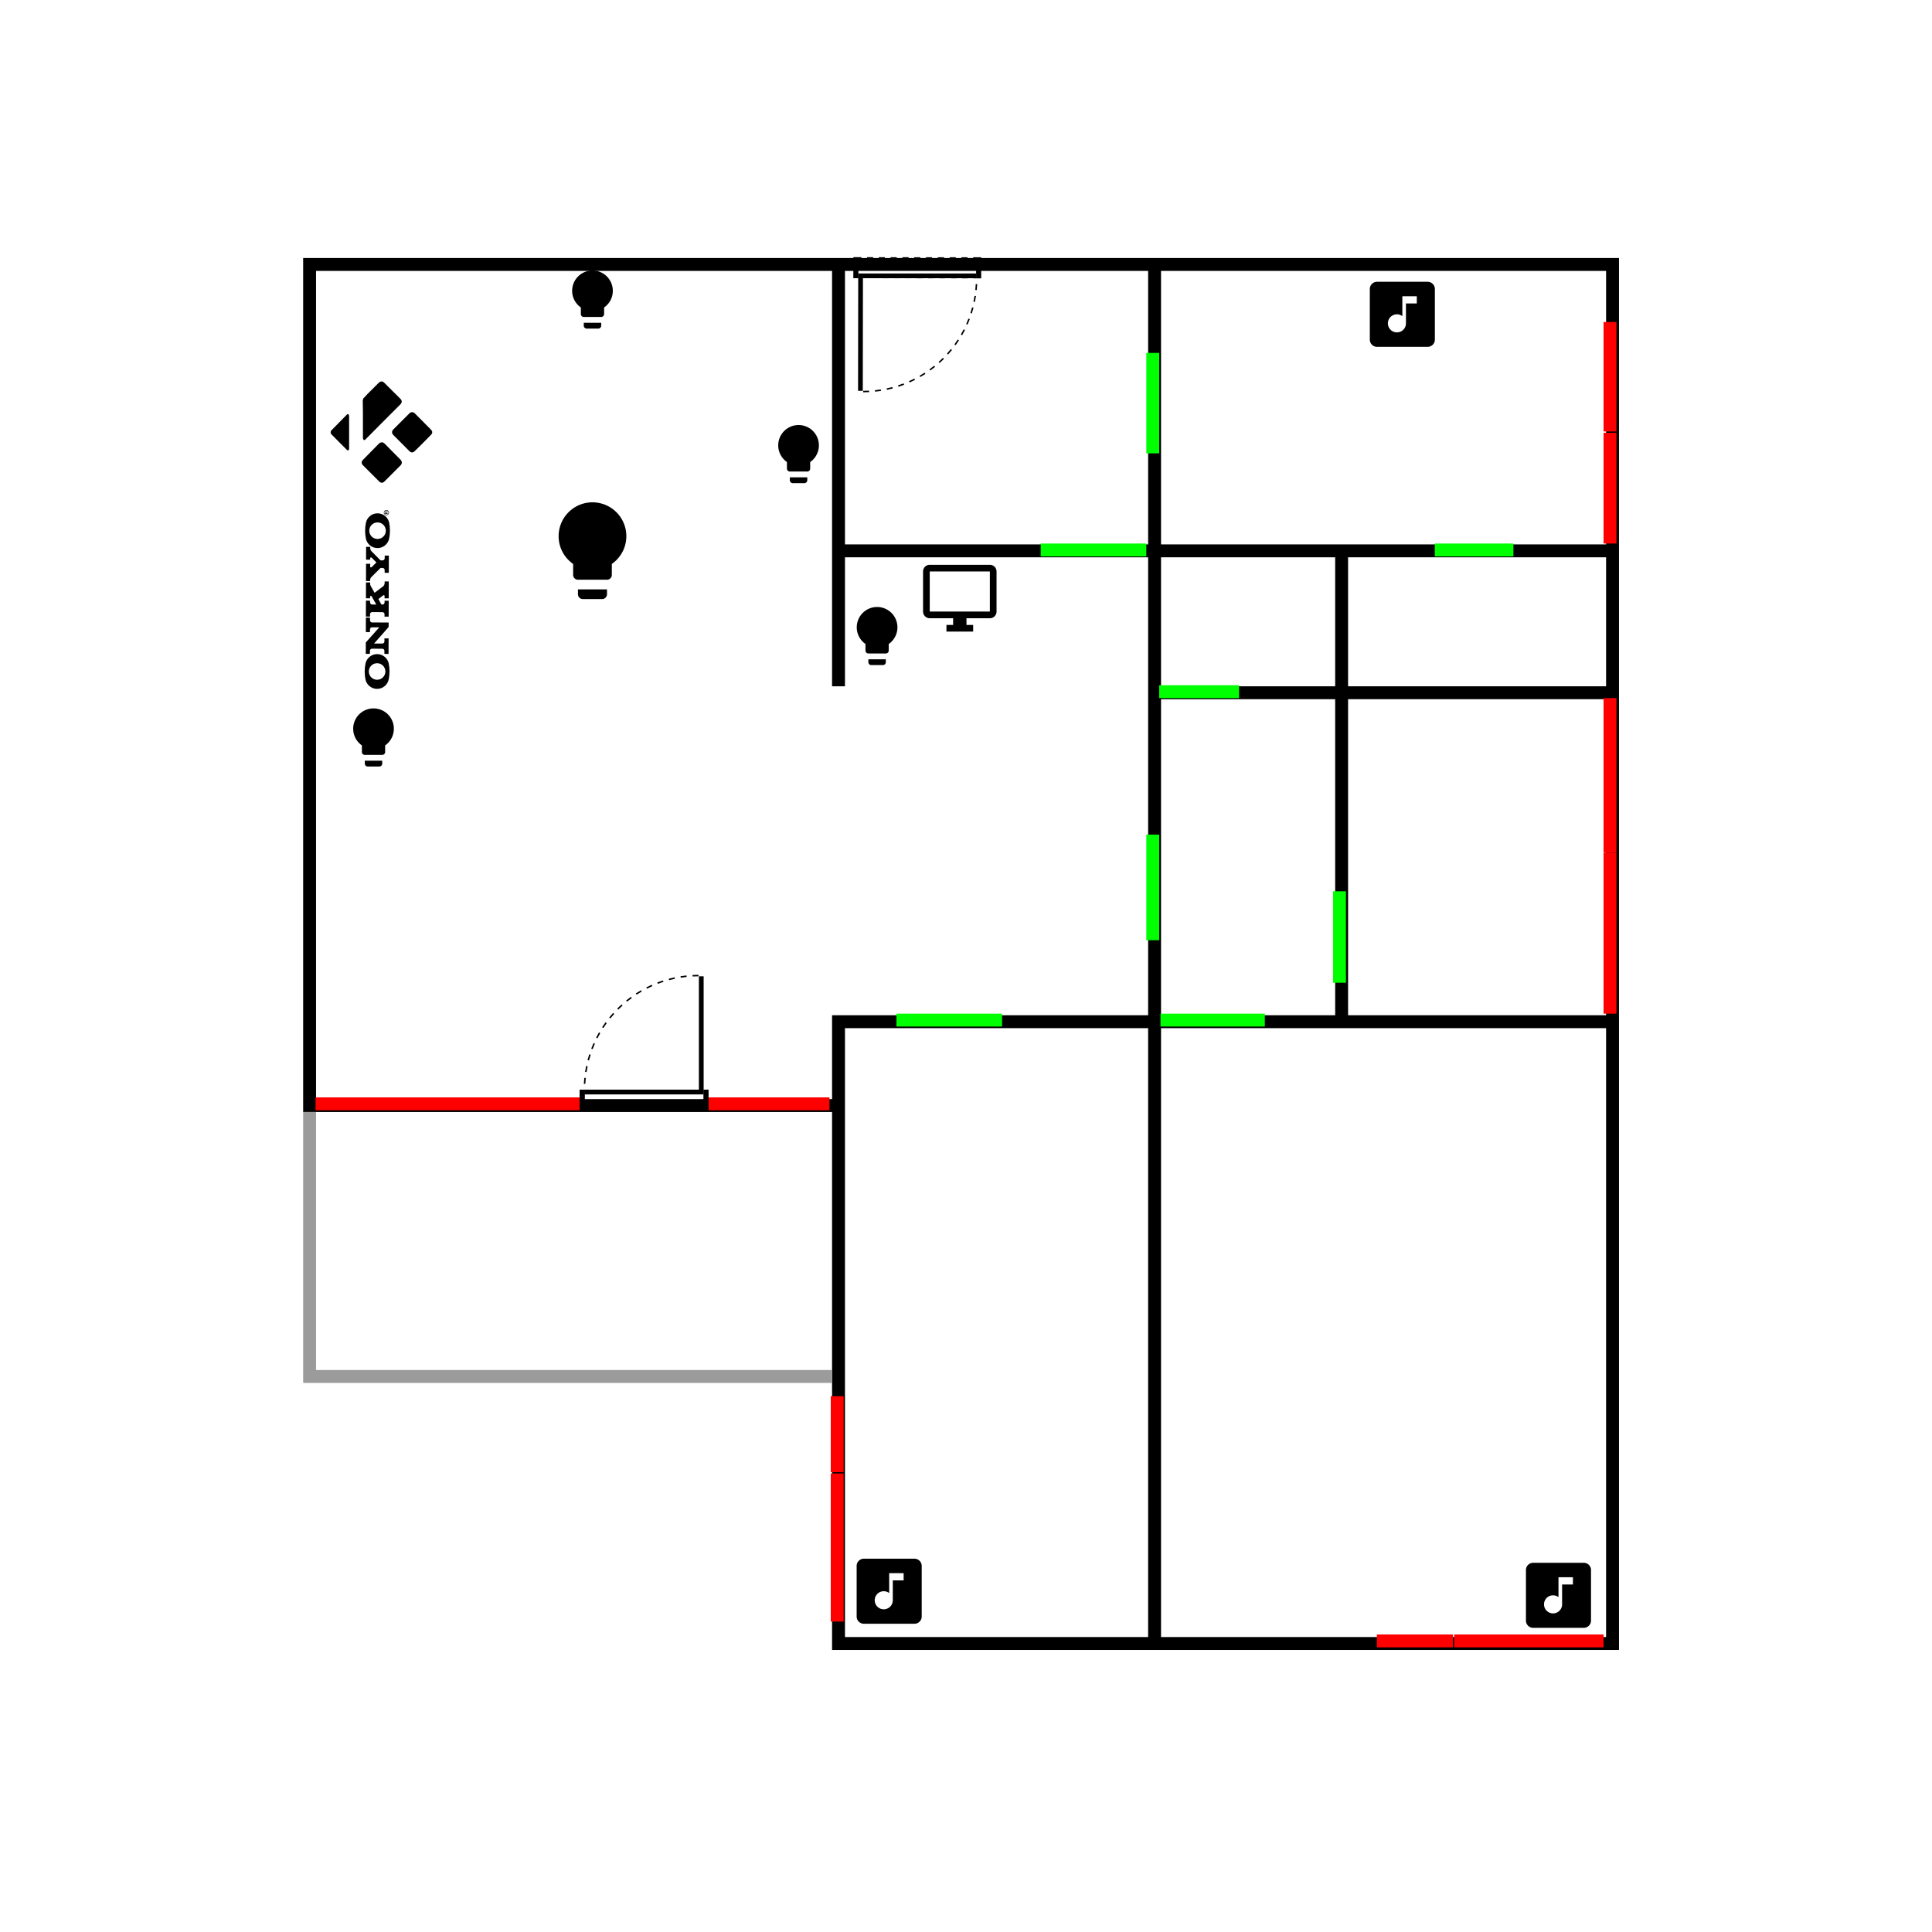 <?xml version="1.0" encoding="UTF-8" standalone="no"?>
<!-- Created with Inkscape (http://www.inkscape.org/) -->

<svg
   xmlns:osb="http://www.openswatchbook.org/uri/2009/osb"
   xmlns:dc="http://purl.org/dc/elements/1.1/"
   xmlns:cc="http://creativecommons.org/ns#"
   xmlns:rdf="http://www.w3.org/1999/02/22-rdf-syntax-ns#"
   xmlns:svg="http://www.w3.org/2000/svg"
   xmlns="http://www.w3.org/2000/svg"
   xmlns:sodipodi="http://sodipodi.sourceforge.net/DTD/sodipodi-0.dtd"
   xmlns:inkscape="http://www.inkscape.org/namespaces/inkscape"
   width="1500cm"
   height="1500cm"
   viewBox="0 0 15000 15000"
   version="1.1"
   id="svg8"
   inkscape:version="0.92.1 r15371"
   sodipodi:docname="floorplan.svg">
  <defs
     id="defs2">
    <linearGradient
       id="linearGradient4512"
       osb:paint="solid">
      <stop
         style="stop-color:#000000;stop-opacity:1;"
         offset="0"
         id="stop4510" />
    </linearGradient>
  </defs>
  <sodipodi:namedview
     id="base"
     pagecolor="#ffffff"
     bordercolor="#666666"
     borderopacity="1.0"
     inkscape:pageopacity="0.0"
     inkscape:pageshadow="2"
     inkscape:zoom="0.028284273"
     inkscape:cx="23007.932"
     inkscape:cy="37499.917"
     inkscape:document-units="mm"
     inkscape:current-layer="layer1"
     showgrid="true"
     units="cm"
     inkscape:window-width="1920"
     inkscape:window-height="1017"
     inkscape:window-x="-8"
     inkscape:window-y="-8"
     inkscape:window-maximized="1">
    <inkscape:grid
       type="xygrid"
       id="grid10"
       units="cm"
       spacingx="10"
       spacingy="10" />
  </sodipodi:namedview>
  <g
     inkscape:label="Layer 1"
     inkscape:groupmode="layer"
     id="layer1"
     transform="translate(0,14703)">
    <path
       style="opacity:1;vector-effect:none;fill:#000000;fill-opacity:1;stroke:none;stroke-width:37.795;stroke-linecap:butt;stroke-linejoin:miter;stroke-miterlimit:4;stroke-dasharray:none;stroke-dashoffset:0;stroke-opacity:1;font-variant-east_asian:normal"
       d="M 8881.889 7559.055 L 8881.889 7937.008 L 8881.891 7937.008 L 8881.891 32201.578 L 8881.891 32201.58 L 8881.891 32579.512 L 8881.891 32579.531 L 24377.953 32579.531 L 24377.953 48340.158 L 24377.953 48340.16 L 47433.07 48340.16 L 47433.07 48340.158 L 47433.072 48340.158 L 47433.072 7559.055 L 47433.068 7559.055 L 8881.889 7559.055 z M 9259.842 7937.008 L 24377.953 7937.008 L 24377.953 15949.605 L 24377.953 15949.607 L 24377.953 16327.557 L 24377.953 16327.559 L 24377.953 20107.061 L 24377.953 20107.062 L 24755.904 20107.062 L 24755.906 20107.061 L 24755.906 16327.559 L 33637.795 16327.559 L 33637.795 20107.092 L 33637.795 20485.043 L 33637.795 29744.885 L 24755.904 29744.885 L 24377.953 29744.885 L 24377.953 29744.887 L 24377.953 30122.838 L 24377.953 32201.578 L 9259.842 32201.578 L 9259.842 7937.008 z M 24755.906 7937.008 L 33637.795 7937.008 L 33637.795 15949.605 L 24755.906 15949.605 L 24755.906 7937.008 z M 34015.748 7937.008 L 47055.117 7937.008 L 47055.117 15949.605 L 39496.062 15949.605 L 39118.111 15949.605 L 34015.748 15949.605 L 34015.748 7937.008 z M 34015.748 16327.559 L 39118.109 16327.559 L 39118.109 20107.09 L 34015.748 20107.09 L 34015.748 16327.559 z M 39496.062 16327.559 L 47055.117 16327.559 L 47055.117 20107.09 L 39496.062 20107.09 L 39496.062 16327.559 z M 34015.748 20485.043 L 39118.109 20485.043 L 39118.109 29744.885 L 34015.748 29744.885 L 34015.748 20485.043 z M 39496.062 20485.043 L 47055.117 20485.043 L 47055.117 29744.885 L 39496.062 29744.885 L 39496.062 20485.043 z M 24755.904 30122.838 L 33637.795 30122.838 L 33637.795 47962.205 L 24755.904 47962.205 L 24755.904 32579.531 L 24755.906 32579.531 L 24755.906 32201.58 L 24755.904 32201.578 L 24755.904 30122.838 z M 34015.748 30122.838 L 47055.117 30122.838 L 47055.117 47962.205 L 34015.748 47962.205 L 34015.748 30122.838 z "
       transform="matrix(0.265,0,0,0.265,0,-14703)"
       id="rect3687" />
    <path
       style="opacity:1;vector-effect:none;fill:#9b9b9b;fill-opacity:1;stroke:none;stroke-width:37.795;stroke-linecap:butt;stroke-linejoin:miter;stroke-miterlimit:4;stroke-dasharray:none;stroke-dashoffset:0;stroke-opacity:1"
       d="M 8881.891 32579.529 L 8881.891 40138.584 L 8881.891 40516.537 L 8881.891 40516.539 L 24377.953 40516.539 L 24377.953 40138.584 L 9259.842 40138.584 L 9259.842 32579.529 L 8881.891 32579.529 z "
       transform="matrix(0.265,0,0,0.265,0,-14703)"
       id="rect4545" />
    <rect
       style="opacity:1;vector-effect:none;fill:#ff0000;fill-opacity:1;stroke:none;stroke-width:10;stroke-linecap:butt;stroke-linejoin:miter;stroke-miterlimit:4;stroke-dasharray:none;stroke-dashoffset:0;stroke-opacity:1;font-variant-east_asian:normal"
       id="rect4552"
       width="2050"
       height="100"
       x="2450"
       y="-6182.999"
       ry="0" />
    <rect
       style="opacity:1;vector-effect:none;fill:#ff0000;fill-opacity:1;stroke:none;stroke-width:10;stroke-linecap:butt;stroke-linejoin:miter;stroke-miterlimit:4;stroke-dasharray:none;stroke-dashoffset:0;stroke-opacity:1;font-variant-east_asian:normal"
       id="rect4554"
       width="940"
       height="100"
       x="5500"
       y="-6183"
       ry="0" />
    <rect
       style="fill:#ff0000;fill-opacity:1;stroke:none;stroke-width:10;stroke-miterlimit:4;stroke-dasharray:none;stroke-dashoffset:0;stroke-opacity:1;font-variant-east_asian:normal;opacity:1;vector-effect:none;stroke-linecap:butt;stroke-linejoin:miter"
       id="rect4563"
       width="100"
       height="1149.997"
       x="6450"
       y="-3262.999"
       ry="0" />
    <rect
       style="opacity:1;vector-effect:none;fill:#ff0000;fill-opacity:1;stroke:none;stroke-width:10;stroke-linecap:butt;stroke-linejoin:miter;stroke-miterlimit:4;stroke-dasharray:none;stroke-dashoffset:0;stroke-opacity:1;font-variant-east_asian:normal"
       id="rect4565"
       width="100"
       height="590"
       x="6450"
       y="-3862.999"
       ry="0" />
    <rect
       style="opacity:1;vector-effect:none;fill:#ff0000;fill-opacity:1;stroke:none;stroke-width:10;stroke-linecap:butt;stroke-linejoin:miter;stroke-miterlimit:4;stroke-dasharray:none;stroke-dashoffset:0;stroke-opacity:1;font-variant-east_asian:normal"
       id="rect4591"
       width="1160"
       height="100"
       x="11290"
       y="-2012.999"
       ry="0" />
    <rect
       style="opacity:1;vector-effect:none;fill:#ff0000;fill-opacity:1;stroke:none;stroke-width:10;stroke-linecap:butt;stroke-linejoin:miter;stroke-miterlimit:4;stroke-dasharray:none;stroke-dashoffset:0;stroke-opacity:1;font-variant-east_asian:normal"
       id="rect4598"
       width="590"
       height="100.001"
       x="10690"
       y="-2012.999"
       ry="0" />
    <rect
       style="opacity:1;vector-effect:none;fill:#ff0000;fill-opacity:1;stroke:none;stroke-width:10;stroke-linecap:butt;stroke-linejoin:miter;stroke-miterlimit:4;stroke-dasharray:none;stroke-dashoffset:0;stroke-opacity:1;font-variant-east_asian:normal"
       id="rect4600"
       width="100"
       height="1250"
       x="12450"
       y="-8082.999"
       ry="0" />
    <rect
       style="opacity:1;vector-effect:none;fill:#ff0000;fill-opacity:1;stroke:none;stroke-width:10;stroke-linecap:butt;stroke-linejoin:miter;stroke-miterlimit:4;stroke-dasharray:none;stroke-dashoffset:0;stroke-opacity:1;font-variant-east_asian:normal"
       id="rect4602"
       width="100"
       height="1200"
       x="12450"
       y="-9282.999"
       ry="0" />
    <rect
       style="opacity:1;vector-effect:none;fill:#ff0000;fill-opacity:1;stroke:none;stroke-width:10;stroke-linecap:butt;stroke-linejoin:miter;stroke-miterlimit:4;stroke-dasharray:none;stroke-dashoffset:0;stroke-opacity:1;font-variant-east_asian:normal"
       id="rect4604"
       width="100"
       height="860"
       x="12450"
       y="-11343"
       ry="0" />
    <rect
       style="opacity:1;vector-effect:none;fill:#ff0000;fill-opacity:1;stroke:none;stroke-width:10;stroke-linecap:butt;stroke-linejoin:miter;stroke-miterlimit:4;stroke-dasharray:none;stroke-dashoffset:0;stroke-opacity:1"
       id="rect4606"
       width="100"
       height="850"
       x="12450"
       y="-12203"
       ry="0" />
    <rect
       style="opacity:1;vector-effect:none;fill:#00ff00;fill-opacity:1;stroke:none;stroke-width:10;stroke-linecap:butt;stroke-linejoin:miter;stroke-miterlimit:4;stroke-dasharray:none;stroke-dashoffset:0;stroke-opacity:1;font-variant-east_asian:normal"
       id="rect4624"
       width="820"
       height="100"
       x="8080"
       y="-10483"
       ry="0" />
    <rect
       style="opacity:1;vector-effect:none;fill:#00ff00;fill-opacity:1;stroke:none;stroke-width:10;stroke-linecap:butt;stroke-linejoin:miter;stroke-miterlimit:4;stroke-dasharray:none;stroke-dashoffset:0;stroke-opacity:1;font-variant-east_asian:normal"
       id="rect4640"
       width="100"
       height="780"
       x="8900"
       y="-11963"
       ry="0" />
    <rect
       style="opacity:1;vector-effect:none;fill:#00ff00;fill-opacity:1;stroke:none;stroke-width:10;stroke-linecap:butt;stroke-linejoin:miter;stroke-miterlimit:4;stroke-dasharray:none;stroke-dashoffset:0;stroke-opacity:1"
       id="rect4642"
       width="610"
       height="100"
       x="11140"
       y="-10483"
       ry="0" />
    <rect
       style="opacity:1;vector-effect:none;fill:#00ff00;fill-opacity:1;stroke:none;stroke-width:10;stroke-linecap:butt;stroke-linejoin:miter;stroke-miterlimit:4;stroke-dasharray:none;stroke-dashoffset:0;stroke-opacity:1;font-variant-east_asian:normal"
       id="rect4644"
       width="810"
       height="100"
       x="9010"
       y="-6832.999" />
    <rect
       style="opacity:1;vector-effect:none;fill:#00ff00;fill-opacity:1;stroke:none;stroke-width:10;stroke-linecap:butt;stroke-linejoin:miter;stroke-miterlimit:4;stroke-dasharray:none;stroke-dashoffset:0;stroke-opacity:1"
       id="rect4646"
       width="100"
       height="710"
       x="10350"
       y="-7782.999"
       ry="0" />
    <rect
       style="opacity:1;vector-effect:none;fill:#00ff00;fill-opacity:1;stroke:none;stroke-width:10;stroke-linecap:butt;stroke-linejoin:miter;stroke-miterlimit:4;stroke-dasharray:none;stroke-dashoffset:0;stroke-opacity:1;font-variant-east_asian:normal"
       id="rect4650"
       width="820"
       height="100"
       x="6960"
       y="-6832.999" />
    <rect
       style="opacity:1;vector-effect:none;fill:#00ff00;fill-opacity:1;stroke:none;stroke-width:10;stroke-linecap:butt;stroke-linejoin:miter;stroke-miterlimit:4;stroke-dasharray:none;stroke-dashoffset:0;stroke-opacity:1;font-variant-east_asian:normal"
       id="rect4655"
       width="100"
       height="820"
       x="8900"
       y="-8222.999" />
    <rect
       style="opacity:1;vector-effect:none;fill:#00ff00;fill-opacity:1;stroke:none;stroke-width:10;stroke-linecap:butt;stroke-linejoin:miter;stroke-miterlimit:4;stroke-dasharray:none;stroke-dashoffset:0;stroke-opacity:1;font-variant-east_asian:normal"
       id="rect4657"
       width="620.001"
       height="100"
       x="8999.999"
       y="-9383" />
    <path
       id="media_player.kodi_on_firetv"
       d="m 2961.874,-11741.086 c -7.584,0 -15.412,4.063 -22.21,10.835 -30.458,30.336 -60.565,60.537 -90.657,90.602 -7.855,8.126 -10.022,12.189 -17.917,19.367 -10.428,8.126 -15.06,18.96 -14.694,32.232 1.354,46.182 1.354,91.686 1.354,138.003 0,47.671 0,96.29 0,144.368 0,4.063 0,6.772 1.355,9.48 2.844,10.835 10.022,13.679 17.917,5.417 42.999,-43.066 81.339,-82.07 124.338,-125.407 48.727,-48.755 97.821,-97.51 146.549,-146.671 14.694,-14.22 14.694,-30.336 0,-44.692 -41.211,-41.306 -83.127,-81.664 -123.973,-123.241 -7.178,-6.771 -13.976,-10.834 -21.506,-10.834 M 3200,-11503 c -7.584,0 -14.694,2.709 -21.506,9.48 -41.198,41.578 -82.761,82.341 -124.338,124.325 -13.963,13.949 -13.963,29.388 0,43.744 41.211,41.17 82.057,82.747 123.268,123.918 14.329,14.762 29.388,14.762 43.717,0 39.776,-39.004 80.621,-79.497 119.679,-119.72 6.094,-6.772 12.189,-12.189 14.694,-20.044 v -10.834 c -2.573,-8.126 -8.532,-13.543 -14.694,-20.45 -40.128,-40.087 -79.551,-80.58 -119.679,-120.668 -6.771,-6.771 -13.976,-9.48 -21.141,-9.48 m -497.352,15.303 c -4.605,-1.354 -7.178,1.355 -10.022,4.063 -41.211,41.848 -77.398,79.227 -118.609,120.803 -9.345,9.481 -9.345,23.159 0,32.504 22.224,22.617 44.8,44.827 67.011,67.444 19.353,19.367 33.681,33.993 53.752,53.766 5.688,5.417 10.699,4.063 13.611,-2.709 2.167,-4.063 2.167,-8.126 2.167,-12.189 0,-42.254 0,-75.299 0,-117.553 0,-42.66 0,-85.185 0,-127.575 0,-2.708 0,-6.771 -1.355,-9.479 -1.354,-4.063 -2.438,-8.127 -6.771,-10.835 m 261.935,220.751 c -7.178,0 -15.412,2.708 -22.224,9.479 -41.198,41.577 -82.057,83.967 -123.254,125.409 -14.342,14.355 -14.342,29.388 0,43.744 39.776,40.222 79.903,79.632 120.031,119.719 5.688,6.772 11.782,12.189 20.071,14.627 h 10.022 c 7.855,-1.354 14.328,-6.772 20.057,-13.543 40.141,-40.494 80.635,-80.716 121.115,-121.21 13.976,-14.355 12.189,-30.472 -1.354,-44.692 -41.563,-41.577 -82.057,-82.883 -123.268,-124.46 -6.772,-6.771 -13.977,-9.48 -21.493,-9.48 z"
       inkscape:connector-curvature="0"
       style="stroke-width:35.832"
       inkscape:label="media_player.kodi_on_firetv" />
    <path
       id="switch.janis_pc_wol"
       d="m 7685.221,-9954.947 h -466.743 v -311.195 h 466.743 m 0,-51.85 h -466.743 c -28.816,0 -51.849,23.131 -51.849,51.85 v 311.195 a 51.866,51.866 0 0 0 51.849,51.947 h 181.522 v 51.849 h -51.849 v 51.849 h 207.398 v -51.849 h -51.849 v -51.849 h 181.522 a 51.866,51.866 0 0 0 51.947,-51.947 v -311.195 c 0,-28.719 -23.425,-51.85 -51.947,-51.85 z"
       inkscape:connector-curvature="0"
       style="stroke-width:25.933"
       inkscape:label="switch.janis_pc_wol" />
    <g
       id="sensor.balcony_door_open"
       transform="matrix(11.726,0,0,11.726,4415.451,-7193.135)"
       inkscape:label="sensor.balcony_door_open">
      <rect
         id="rect4530"
         height="13.968"
         width="3.15"
         y="81.029"
         x="7.508" />
      <rect
         id="rect4532"
         height="13.968"
         width="3.15"
         y="81.029"
         x="89.342" />
      <rect
         id="rect4534"
         height="75.048"
         width="3.15"
         y="5.979"
         x="86.191" />
      <rect
         id="rect4536"
         height="0.99"
         width="1.979"
         y="81.028"
         x="84.212" />
      <rect
         id="rect4538"
         height="0.99"
         width="3.767"
         y="81.03"
         x="23.938" />
      <rect
         id="rect4540"
         height="0.99"
         width="3.767"
         y="81.03"
         x="16.405" />
      <rect
         id="rect4542"
         height="0.99"
         width="3.767"
         y="81.029"
         x="61.609" />
      <rect
         id="rect4544"
         height="0.99"
         width="3.767"
         y="81.029"
         x="54.075" />
      <rect
         id="rect4546"
         height="0.99"
         width="3.767"
         y="81.029"
         x="46.541" />
      <rect
         id="rect4548"
         height="0.99"
         width="3.767"
         y="81.029"
         x="39.007" />
      <rect
         id="rect4550"
         height="0.99"
         width="3.768"
         y="81.029"
         x="31.473" />
      <rect
         id="rect4552-4"
         height="0.99"
         width="3.768"
         y="81.028"
         x="76.676" />
      <rect
         id="rect4554-7"
         height="0.99"
         width="3.768"
         y="81.028"
         x="69.143" />
      <rect
         id="rect4556"
         height="0.99"
         width="1.98"
         y="81.03"
         x="10.658" />
      <rect
         id="rect4558"
         height="0.991"
         width="1.98"
         y="94.008"
         x="87.361" />
      <rect
         id="rect4560"
         height="0.99"
         width="3.934"
         y="94.01"
         x="24.437" />
      <rect
         id="rect4562"
         height="0.99"
         width="3.933"
         y="94.01"
         x="16.571" />
      <rect
         id="rect4564"
         height="0.991"
         width="3.933"
         y="94.008"
         x="63.765" />
      <rect
         id="rect4566"
         height="0.991"
         width="3.933"
         y="94.009"
         x="55.899" />
      <rect
         id="rect4568"
         height="0.991"
         width="3.934"
         y="94.009"
         x="48.033" />
      <rect
         id="rect4570"
         height="0.991"
         width="3.933"
         y="94.009"
         x="40.168" />
      <rect
         id="rect4572"
         height="0.991"
         width="3.933"
         y="94.009"
         x="32.303" />
      <rect
         id="rect4574"
         height="0.991"
         width="3.933"
         y="94.008"
         x="79.496" />
      <rect
         id="rect4576"
         height="0.991"
         width="3.933"
         y="94.008"
         x="71.631" />
      <rect
         id="rect4578"
         height="0.99"
         width="1.98"
         y="94.01"
         x="10.658" />
      <path
         id="path4580"
         d="m 11.006,77.223 -0.989,-0.051 c 0.067,-1.323 0.168,-2.661 0.302,-3.972 l 0.985,0.1 c -0.132,1.296 -0.232,2.614 -0.298,3.923 z"
         inkscape:connector-curvature="0" />
      <path
         id="path4582"
         d="m 11.807,69.401 -0.979,-0.153 c 0.204,-1.309 0.444,-2.627 0.716,-3.919 l 0.969,0.203 c -0.268,1.276 -0.506,2.576 -0.706,3.869 z"
         inkscape:connector-curvature="0" />
      <path
         id="path4584"
         d="M 13.422,61.706 12.465,61.45 c 0.341,-1.279 0.719,-2.565 1.125,-3.82 l 0.942,0.303 c -0.401,1.239 -0.774,2.508 -1.11,3.773 z"
         inkscape:connector-curvature="0" />
      <path
         id="path4586"
         d="m 15.84,54.225 -0.924,-0.354 c 0.468,-1.227 0.979,-2.463 1.518,-3.676 l 0.905,0.401 c -0.532,1.199 -1.036,2.419 -1.499,3.629 z"
         inkscape:connector-curvature="0" />
      <path
         id="path4588"
         d="m 19.025,47.051 -0.883,-0.449 c 0.6,-1.177 1.238,-2.354 1.897,-3.499 l 0.858,0.495 c -0.65,1.13 -1.281,2.292 -1.872,3.453 z"
         inkscape:connector-curvature="0" />
      <path
         id="path4590"
         d="m 22.949,40.248 -0.831,-0.539 c 0.72,-1.109 1.478,-2.213 2.253,-3.283 l 0.802,0.581 c -0.766,1.056 -1.514,2.146 -2.224,3.241 z"
         inkscape:connector-curvature="0" />
      <path
         id="path4592"
         d="m 27.564,33.888 -0.77,-0.623 c 0.83,-1.027 1.7,-2.047 2.584,-3.032 l 0.737,0.662 c -0.873,0.972 -1.731,1.979 -2.551,2.993 z"
         inkscape:connector-curvature="0" />
      <path
         id="path4594"
         d="m 32.82,28.038 -0.701,-0.699 c 0.935,-0.938 1.907,-1.863 2.886,-2.748 l 0.663,0.735 c -0.966,0.873 -1.924,1.786 -2.848,2.712 z"
         inkscape:connector-curvature="0" />
      <path
         id="path4596"
         d="m 38.657,22.766 -0.625,-0.769 c 1.027,-0.834 2.09,-1.652 3.158,-2.432 l 0.584,0.799 c -1.055,0.77 -2.104,1.578 -3.117,2.402 z"
         inkscape:connector-curvature="0" />
      <path
         id="path4598"
         d="m 45.013,18.128 -0.541,-0.83 c 1.11,-0.724 2.253,-1.427 3.397,-2.091 l 0.498,0.857 c -1.13,0.655 -2.257,1.35 -3.354,2.064 z"
         inkscape:connector-curvature="0" />
      <path
         id="path4600"
         d="m 51.824,14.18 -0.45,-0.882 c 1.182,-0.605 2.394,-1.184 3.601,-1.723 l 0.403,0.904 c -1.191,0.532 -2.386,1.104 -3.554,1.701 z"
         inkscape:connector-curvature="0" />
      <path
         id="path4602"
         d="m 59.017,10.967 -0.356,-0.924 c 1.245,-0.478 2.513,-0.927 3.767,-1.334 l 0.305,0.941 c -1.239,0.403 -2.489,0.846 -3.716,1.317 z"
         inkscape:connector-curvature="0" />
      <path
         id="path4604"
         d="M 66.502,8.534 66.247,7.577 C 67.52,7.235 68.823,6.923 70.123,6.648 l 0.204,0.969 c -1.28,0.272 -2.568,0.58 -3.825,0.917 z"
         inkscape:connector-curvature="0" />
      <path
         id="path4606"
         d="M 74.193,6.905 74.042,5.927 c 1.307,-0.206 2.636,-0.379 3.951,-0.515 l 0.102,0.984 c -1.298,0.135 -2.61,0.306 -3.902,0.509 z"
         inkscape:connector-curvature="0" />
      <path
         id="path4608"
         d="M 82.016,6.091 81.966,5.102 C 83.287,5.034 84.627,5 85.947,5 v 0.99 c -1.302,0 -2.625,0.034 -3.931,0.101 z"
         inkscape:connector-curvature="0" />
    </g>
    <g
       id="sensor.balcony_door_closed"
       transform="matrix(11.767,0,0,11.767,4411.654,-7196.462)"
       inkscape:label="sensor.balcony_door_closed">
      <rect
         id="rect2"
         height="13.968"
         width="3.15"
         y="81.029"
         x="7.508" />
      <rect
         id="rect4"
         height="13.968"
         width="3.15"
         y="81.029"
         x="89.342" />
      <rect
         id="rect6"
         height="3.15"
         width="78.684"
         y="81.029"
         x="10.658" />
      <rect
         id="rect30"
         height="0.991"
         width="1.98"
         y="94.008"
         x="87.361" />
      <rect
         id="rect32"
         height="0.99"
         width="3.934"
         y="94.01"
         x="24.437" />
      <rect
         id="rect34"
         height="0.99"
         width="3.933"
         y="94.01"
         x="16.571" />
      <rect
         id="rect36"
         height="0.991"
         width="3.933"
         y="94.008"
         x="63.765" />
      <rect
         id="rect38"
         height="0.991"
         width="3.933"
         y="94.009"
         x="55.899" />
      <rect
         id="rect40"
         height="0.991"
         width="3.934"
         y="94.009"
         x="48.033" />
      <rect
         id="rect42"
         height="0.991"
         width="3.933"
         y="94.009"
         x="40.168" />
      <rect
         id="rect44"
         height="0.991"
         width="3.933"
         y="94.009"
         x="32.303" />
      <rect
         id="rect46"
         height="0.991"
         width="3.933"
         y="94.008"
         x="79.496" />
      <rect
         id="rect48"
         height="0.991"
         width="3.933"
         y="94.008"
         x="71.631" />
      <rect
         id="rect50"
         height="0.99"
         width="1.98"
         y="94.01"
         x="10.658" />
    </g>
    <g
       id="sensor.entrance_door_closed"
       transform="matrix(-11.648,2.1125664e-5,-2.1125664e-5,-11.648,7704.142,-11599.202)"
       inkscape:label="sensor.entrance_door_closed">
      <rect
         id="rect2-4"
         height="13.968"
         width="3.15"
         y="81.029"
         x="7.508" />
      <rect
         id="rect4-6"
         height="13.968"
         width="3.15"
         y="81.029"
         x="89.342" />
      <rect
         id="rect6-3"
         height="3.15"
         width="78.684"
         y="81.029"
         x="10.658" />
      <rect
         id="rect30-7"
         height="0.991"
         width="1.98"
         y="94.008"
         x="87.361" />
      <rect
         id="rect32-1"
         height="0.99"
         width="3.934"
         y="94.01"
         x="24.437" />
      <rect
         id="rect34-3"
         height="0.99"
         width="3.933"
         y="94.01"
         x="16.571" />
      <rect
         id="rect36-2"
         height="0.991"
         width="3.933"
         y="94.008"
         x="63.765" />
      <rect
         id="rect38-4"
         height="0.991"
         width="3.933"
         y="94.009"
         x="55.899" />
      <rect
         id="rect40-5"
         height="0.991"
         width="3.934"
         y="94.009"
         x="48.033" />
      <rect
         id="rect42-8"
         height="0.991"
         width="3.933"
         y="94.009"
         x="40.168" />
      <rect
         id="rect44-2"
         height="0.991"
         width="3.933"
         y="94.009"
         x="32.303" />
      <rect
         id="rect46-0"
         height="0.991"
         width="3.933"
         y="94.008"
         x="79.496" />
      <rect
         id="rect48-2"
         height="0.991"
         width="3.933"
         y="94.008"
         x="71.631" />
      <rect
         id="rect50-2"
         height="0.99"
         width="1.98"
         y="94.01"
         x="10.658" />
    </g>
    <g
       id="sensor.entrance_door_open"
       transform="matrix(-11.649,-0.016,0.016,-11.649,7702.648,-11597.672)"
       inkscape:label="sensor.entrance_door_open">
      <rect
         id="rect4728"
         height="13.968"
         width="3.15"
         y="81.029"
         x="7.508" />
      <rect
         id="rect4730"
         height="13.968"
         width="3.15"
         y="81.029"
         x="89.342" />
      <rect
         id="rect4732"
         height="75.048"
         width="3.15"
         y="5.979"
         x="86.191" />
      <rect
         id="rect4734"
         height="0.99"
         width="1.979"
         y="81.028"
         x="84.212" />
      <rect
         id="rect4736"
         height="0.99"
         width="3.767"
         y="81.03"
         x="23.938" />
      <rect
         id="rect4738"
         height="0.99"
         width="3.767"
         y="81.03"
         x="16.405" />
      <rect
         id="rect4740"
         height="0.99"
         width="3.767"
         y="81.029"
         x="61.609" />
      <rect
         id="rect4742"
         height="0.99"
         width="3.767"
         y="81.029"
         x="54.075" />
      <rect
         id="rect4744"
         height="0.99"
         width="3.767"
         y="81.029"
         x="46.541" />
      <rect
         id="rect4746"
         height="0.99"
         width="3.767"
         y="81.029"
         x="39.007" />
      <rect
         id="rect4748"
         height="0.99"
         width="3.768"
         y="81.029"
         x="31.473" />
      <rect
         id="rect4750"
         height="0.99"
         width="3.768"
         y="81.028"
         x="76.676" />
      <rect
         id="rect4752"
         height="0.99"
         width="3.768"
         y="81.028"
         x="69.143" />
      <rect
         id="rect4754"
         height="0.99"
         width="1.98"
         y="81.03"
         x="10.658" />
      <rect
         id="rect4756"
         height="0.991"
         width="1.98"
         y="94.008"
         x="87.361" />
      <rect
         id="rect4758"
         height="0.99"
         width="3.934"
         y="94.01"
         x="24.437" />
      <rect
         id="rect4760"
         height="0.99"
         width="3.933"
         y="94.01"
         x="16.571" />
      <rect
         id="rect4762"
         height="0.991"
         width="3.933"
         y="94.008"
         x="63.765" />
      <rect
         id="rect4764"
         height="0.991"
         width="3.933"
         y="94.009"
         x="55.899" />
      <rect
         id="rect4766"
         height="0.991"
         width="3.934"
         y="94.009"
         x="48.033" />
      <rect
         id="rect4768"
         height="0.991"
         width="3.933"
         y="94.009"
         x="40.168" />
      <rect
         id="rect4770"
         height="0.991"
         width="3.933"
         y="94.009"
         x="32.303" />
      <rect
         id="rect4772"
         height="0.991"
         width="3.933"
         y="94.008"
         x="79.496" />
      <rect
         id="rect4774"
         height="0.991"
         width="3.933"
         y="94.008"
         x="71.631" />
      <rect
         id="rect4776"
         height="0.99"
         width="1.98"
         y="94.01"
         x="10.658" />
      <path
         id="path4778"
         d="m 11.006,77.223 -0.989,-0.051 c 0.067,-1.323 0.168,-2.661 0.302,-3.972 l 0.985,0.1 c -0.132,1.296 -0.232,2.614 -0.298,3.923 z"
         inkscape:connector-curvature="0" />
      <path
         id="path4780"
         d="m 11.807,69.401 -0.979,-0.153 c 0.204,-1.309 0.444,-2.627 0.716,-3.919 l 0.969,0.203 c -0.268,1.276 -0.506,2.576 -0.706,3.869 z"
         inkscape:connector-curvature="0" />
      <path
         id="path4782"
         d="M 13.422,61.706 12.465,61.45 c 0.341,-1.279 0.719,-2.565 1.125,-3.82 l 0.942,0.303 c -0.401,1.239 -0.774,2.508 -1.11,3.773 z"
         inkscape:connector-curvature="0" />
      <path
         id="path4784"
         d="m 15.84,54.225 -0.924,-0.354 c 0.468,-1.227 0.979,-2.463 1.518,-3.676 l 0.905,0.401 c -0.532,1.199 -1.036,2.419 -1.499,3.629 z"
         inkscape:connector-curvature="0" />
      <path
         id="path4786"
         d="m 19.025,47.051 -0.883,-0.449 c 0.6,-1.177 1.238,-2.354 1.897,-3.499 l 0.858,0.495 c -0.65,1.13 -1.281,2.292 -1.872,3.453 z"
         inkscape:connector-curvature="0" />
      <path
         id="path4788"
         d="m 22.949,40.248 -0.831,-0.539 c 0.72,-1.109 1.478,-2.213 2.253,-3.283 l 0.802,0.581 c -0.766,1.056 -1.514,2.146 -2.224,3.241 z"
         inkscape:connector-curvature="0" />
      <path
         id="path4790"
         d="m 27.564,33.888 -0.77,-0.623 c 0.83,-1.027 1.7,-2.047 2.584,-3.032 l 0.737,0.662 c -0.873,0.972 -1.731,1.979 -2.551,2.993 z"
         inkscape:connector-curvature="0" />
      <path
         id="path4792"
         d="m 32.82,28.038 -0.701,-0.699 c 0.935,-0.938 1.907,-1.863 2.886,-2.748 l 0.663,0.735 c -0.966,0.873 -1.924,1.786 -2.848,2.712 z"
         inkscape:connector-curvature="0" />
      <path
         id="path4794"
         d="m 38.657,22.766 -0.625,-0.769 c 1.027,-0.834 2.09,-1.652 3.158,-2.432 l 0.584,0.799 c -1.055,0.77 -2.104,1.578 -3.117,2.402 z"
         inkscape:connector-curvature="0" />
      <path
         id="path4796"
         d="m 45.013,18.128 -0.541,-0.83 c 1.11,-0.724 2.253,-1.427 3.397,-2.091 l 0.498,0.857 c -1.13,0.655 -2.257,1.35 -3.354,2.064 z"
         inkscape:connector-curvature="0" />
      <path
         id="path4798"
         d="m 51.824,14.18 -0.45,-0.882 c 1.182,-0.605 2.394,-1.184 3.601,-1.723 l 0.403,0.904 c -1.191,0.532 -2.386,1.104 -3.554,1.701 z"
         inkscape:connector-curvature="0" />
      <path
         id="path4800"
         d="m 59.017,10.967 -0.356,-0.924 c 1.245,-0.478 2.513,-0.927 3.767,-1.334 l 0.305,0.941 c -1.239,0.403 -2.489,0.846 -3.716,1.317 z"
         inkscape:connector-curvature="0" />
      <path
         id="path4802"
         d="M 66.502,8.534 66.247,7.577 C 67.52,7.235 68.823,6.923 70.123,6.648 l 0.204,0.969 c -1.28,0.272 -2.568,0.58 -3.825,0.917 z"
         inkscape:connector-curvature="0" />
      <path
         id="path4804"
         d="M 74.193,6.905 74.042,5.927 c 1.307,-0.206 2.636,-0.379 3.951,-0.515 l 0.102,0.984 c -1.298,0.135 -2.61,0.306 -3.902,0.509 z"
         inkscape:connector-curvature="0" />
      <path
         id="path4806"
         d="M 82.016,6.091 81.966,5.102 C 83.287,5.034 84.627,5 85.947,5 v 0.99 c -1.302,0 -2.625,0.034 -3.931,0.101 z"
         inkscape:connector-curvature="0" />
    </g>
    <path
       id="media_player.guest_room"
       d="m 7015.815,-2432.984 h -84.174 v 154.307 a 70.15,70.15 0 0 1 -70.154,70.207 70.15,70.15 0 0 1 -70.143,-70.207 70.15,70.15 0 0 1 70.143,-70.101 c 15.993,0 30.31,5.303 42.092,13.999 v -154.307 h 112.236 m 84.185,-112.204 h -392.841 a 56.12,56.12 0 0 0 -56.123,56.102 v 392.82 a 56.12,56.12 0 0 0 56.123,56.102 h 392.841 a 56.12,56.12 0 0 0 56.113,-56.102 v -392.82 a 56.12,56.12 0 0 0 -56.113,-56.102 z"
       inkscape:connector-curvature="0"
       style="stroke-width:28.06"
       inkscape:label="media_player.guest_room" />
    <path
       id="media_player.bedroom"
       d="m 12212.236,-2401.205 h -84.174 v 154.307 a 70.15,70.15 0 0 1 -70.154,70.207 70.15,70.15 0 0 1 -70.144,-70.207 70.15,70.15 0 0 1 70.144,-70.101 c 15.992,0 30.309,5.303 42.092,13.999 v -154.307 h 112.236 m 84.184,-112.204 h -392.841 a 56.12,56.12 0 0 0 -56.123,56.102 v 392.82 a 56.12,56.12 0 0 0 56.123,56.102 h 392.841 a 56.12,56.12 0 0 0 56.113,-56.102 v -392.82 a 56.12,56.12 0 0 0 -56.113,-56.102 z"
       inkscape:connector-curvature="0"
       style="stroke-width:28.06"
       inkscape:label="media_player.bedroom" />
    <path
       id="media_player.kitchen"
       d="m 11000,-12346.898 h -84.174 v 154.307 a 70.15,70.15 0 0 1 -70.154,70.207 70.15,70.15 0 0 1 -70.144,-70.207 70.15,70.15 0 0 1 70.144,-70.101 c 15.992,0 30.309,5.303 42.092,13.999 V -12403 H 11000 m 84.184,-112.204 h -392.841 a 56.12,56.12 0 0 0 -56.123,56.102 v 392.82 a 56.12,56.12 0 0 0 56.123,56.102 h 392.841 a 56.12,56.12 0 0 0 56.113,-56.102 v -392.82 a 56.12,56.12 0 0 0 -56.113,-56.102 z"
       inkscape:connector-curvature="0"
       style="stroke-width:28.06"
       inkscape:label="media_player.kitchen" />
    <g
       id="media_player.txnr414"
       transform="matrix(0.027,-8.72,8.72,0.027,2830.934,-9354.959)"
       inkscape:label="media_player.txnr414">
      <path
         style="fill:#000000;fill-opacity:1;fill-rule:nonzero;stroke:none"
         id="path2645"
         d="M 31.145,0.922 H 41.281 L 54.805,12.906 v -6.452 c 0,-1.019 -0.825,-1.845 -1.844,-1.845 H 50.502 V 0.922 H 63.404 V 4.609 H 60.95 c -1.019,0 -1.844,0.826 -1.844,1.845 v 14.748 H 55.11 L 40.364,8.297 v 7.366 c 0,1.019 0.825,1.836 1.844,1.836 h 2.764 v 3.701 H 31.145 v -3.685 h 2.761 c 1.019,0 1.844,-0.828 1.844,-1.844 l 0.003,-9.219 c 0,-1.019 -0.824,-1.845 -1.841,-1.845 H 31.145 V 0.922"
         inkscape:connector-curvature="0" />
      <path
         style="fill:#000000;fill-opacity:1;fill-rule:nonzero;stroke:none"
         id="path2647"
         d="m 75.082,10.141 v -3.688 c 0,-1.019 0.826,-1.845 1.844,-1.845 h 1.597 V 0.922 h -14.195 V 4.609 H 66.48 c 1.018,0 1.843,0.826 1.843,1.845 v 9.219 c 0,1.016 -0.825,1.844 -1.843,1.844 h -2.151 v 3.685 h 14.195 v -3.685 h -1.597 c -1.018,0 -1.844,-0.828 -1.844,-1.844 V 14.749 L 80,11.985 l 3.315,4.343 c 0.095,0.125 0.152,0.281 0.152,0.45 0,0.407 -0.33,0.739 -0.738,0.739 h -2.118 v 3.685 h 15.056 v -3.685 H 94.155 c -1.199,0 -2.263,-0.573 -2.936,-1.459 L 85.528,8.6 91.714,5.071 c 0.53,-0.295 1.137,-0.463 1.788,-0.463 h 1.245 V 0.922 H 80.612 v 3.686 h 1.431 c 0.407,0 0.738,0.33 0.738,0.738 0,0.228 -0.1,0.427 -0.259,0.564 l -7.44,4.231"
         inkscape:connector-curvature="0" />
      <path
         style="fill:#000000;fill-opacity:1;fill-rule:nonzero;stroke:none"
         id="path2649"
         d="M 126.455,4.609 V 0.922 h -11.432 v 3.686 h 1.299 c 0.407,0 0.736,0.33 0.736,0.738 0,0.19 -0.072,0.364 -0.19,0.496 l -4.299,4.299 -4.28,-4.276 c -0.131,-0.133 -0.212,-0.316 -0.212,-0.519 0,-0.407 0.333,-0.738 0.738,-0.738 h 2.522 V 0.922 H 95.957 v 3.686 h 0.95 c 1.018,0 1.94,0.412 2.607,1.083 l 8.136,8.136 0.002,1.845 c 0,1.016 -0.825,1.844 -1.843,1.844 H 103.35 v 3.685 h 15.359 v -3.685 H 116.255 c -1.018,0 -1.844,-0.828 -1.844,-1.844 V 13.83 l 8.152,-8.144 C 123.23,5.02 124.15,4.609 125.166,4.609 h 1.289"
         inkscape:connector-curvature="0" />
      <path
         style="fill:#000000;fill-opacity:1;fill-rule:nonzero;stroke:none"
         id="path2651"
         d="m 8.101,11.062 c 0,-4.072 3.3,-7.375 7.372,-7.375 4.075,0 7.375,3.303 7.375,7.375 0,4.071 -3.3,7.375 -7.375,7.375 -4.072,0 -7.372,-3.304 -7.372,-7.375 z M 15.474,0 C 12.996,0 10.581,0.259 8.25,0.748 3.525,1.804 0,6.021 0,11.062 c 0,5.039 3.525,9.252 8.245,10.312 2.331,0.487 4.749,0.744 7.226,0.744 2.478,0 4.89,-0.259 7.224,-0.746 4.723,-1.058 8.25,-5.272 8.25,-10.315 C 30.945,6.018 27.42,1.804 22.7,0.746 20.369,0.255 17.951,0 15.474,0"
         inkscape:connector-curvature="0" />
      <path
         style="fill:#000000;fill-opacity:1;fill-rule:nonzero;stroke:none"
         id="path2653"
         d="m 133.463,11.062 c 0,-4.072 3.3,-7.375 7.372,-7.375 4.072,0 7.375,3.303 7.375,7.375 0,4.071 -3.303,7.375 -7.375,7.375 -4.072,0 -7.372,-3.304 -7.372,-7.375 z M 140.835,0 c -2.478,0 -4.893,0.259 -7.224,0.748 -4.725,1.056 -8.25,5.274 -8.25,10.315 0,5.039 3.525,9.252 8.245,10.312 2.331,0.487 4.749,0.744 7.224,0.744 2.478,0 4.893,-0.259 7.226,-0.746 4.723,-1.058 8.25,-5.272 8.25,-10.315 0,-5.04 -3.525,-9.254 -8.245,-10.311 C 145.73,0.255 143.314,0 140.835,0"
         inkscape:connector-curvature="0" />
      <path
         style="fill:#000000;fill-opacity:1;fill-rule:nonzero;stroke:none"
         id="path2655"
         d="m 154.654,18.901 c 0,-1.275 1.032,-2.308 2.309,-2.308 1.275,0 2.308,1.032 2.308,2.308 0,1.275 -1.032,2.31 -2.308,2.31 -1.276,0 -2.309,-1.035 -2.309,-2.31 z m 2.309,1.887 c 1.042,0 1.885,-0.846 1.885,-1.887 0,-1.041 -0.843,-1.885 -1.885,-1.885 -1.042,0 -1.886,0.844 -1.886,1.885 0,1.041 0.844,1.887 1.886,1.887"
         inkscape:connector-curvature="0" />
      <path
         style="fill:#000000;fill-opacity:1;fill-rule:nonzero;stroke:none"
         id="path2657"
         d="m 155.745,17.625 h 1.427 c 0.31,0 0.571,0.034 0.767,0.151 0.163,0.095 0.329,0.286 0.334,0.62 0.005,0.688 -0.595,0.774 -0.759,0.818 l 0.764,0.921 h -0.571 l -0.723,-0.882 h -0.751 V 20.135 H 155.745 Z m 0.489,1.215 h 0.902 c 0.417,0 0.684,-0.146 0.684,-0.396 C 157.818,18.24 157.691,18.145 157.576,18.09 c -0.104,-0.052 -0.217,-0.058 -0.409,-0.058 h -0.934 V 18.84"
         inkscape:connector-curvature="0" />
    </g>
    <path
       id="group.light_livingroom"
       d="m 4600,-10803 a 262.882,262.882 0 0 0 -262.885,262.871 c 0,89.421 44.682,167.913 112.657,215.605 v 84.879 a 37.555,37.555 0 0 0 37.557,37.614 h 225.328 a 37.555,37.555 0 0 0 37.557,-37.614 v -84.879 c 67.975,-47.692 112.671,-126.184 112.671,-215.605 A 262.882,262.882 0 0 0 4600,-10803 m -112.671,713.526 a 37.555,37.555 0 0 0 37.557,37.614 h 150.214 a 37.555,37.555 0 0 0 37.557,-37.614 v -37.471 h -225.328 z"
       inkscape:connector-curvature="0"
       style="stroke-width:37.555"
       inkscape:label="group.light_livingroom" />
    <path
       id="input_boolean.blue_light"
       d="m 6200,-11403 a 157.889,157.889 0 0 0 -157.89,157.882 c 0,53.707 26.837,100.85 67.662,129.494 v 50.979 a 22.556,22.556 0 0 0 22.557,22.591 h 135.333 a 22.556,22.556 0 0 0 22.557,-22.591 v -50.979 c 40.826,-28.644 67.671,-75.787 67.671,-129.494 A 157.889,157.889 0 0 0 6200,-11403 m -67.671,428.549 a 22.556,22.556 0 0 0 22.557,22.591 h 90.219 a 22.556,22.556 0 0 0 22.557,-22.591 v -22.506 H 6132.329 Z"
       inkscape:connector-curvature="0"
       style="stroke-width:22.556"
       inkscape:label="input_boolean.blue_light" />
    <path
       id="input_boolean.led_strip"
       d="m 4600,-12603 a 157.889,157.889 0 0 0 -157.89,157.882 c 0,53.707 26.837,100.85 67.662,129.494 v 50.979 a 22.556,22.556 0 0 0 22.557,22.591 h 135.333 a 22.556,22.556 0 0 0 22.557,-22.591 v -50.979 c 40.826,-28.644 67.671,-75.787 67.671,-129.494 A 157.889,157.889 0 0 0 4600,-12603 m -67.671,428.549 a 22.556,22.556 0 0 0 22.557,22.591 h 90.219 a 22.556,22.556 0 0 0 22.557,-22.591 v -22.506 h -135.333 z"
       inkscape:connector-curvature="0"
       style="stroke-width:22.556"
       inkscape:label="input_boolean.led_strip" />
    <path
       id="input_boolean.shelf_light"
       d="m 2900,-9203 a 157.889,157.889 0 0 0 -157.89,157.882 c 0,53.707 26.837,100.85 67.662,129.494 v 50.979 a 22.556,22.556 0 0 0 22.557,22.591 h 135.333 a 22.556,22.556 0 0 0 22.557,-22.591 v -50.979 c 40.826,-28.644 67.671,-75.787 67.671,-129.494 A 157.889,157.889 0 0 0 2900,-9203 m -67.671,428.549 a 22.556,22.556 0 0 0 22.557,22.591 h 90.219 a 22.556,22.556 0 0 0 22.557,-22.591 v -22.506 h -135.333 z"
       inkscape:connector-curvature="0"
       style="stroke-width:22.556"
       inkscape:label="input_boolean.shelf_light" />
    <path
       id="light.gateway_light_286c07889d7e"
       d="m 6809.78,-9990.376 a 157.889,157.889 0 0 0 -157.89,157.882 c 0,53.707 26.837,100.85 67.662,129.494 v 50.979 a 22.556,22.556 0 0 0 22.557,22.591 h 135.333 a 22.556,22.556 0 0 0 22.557,-22.591 v -50.979 c 40.826,-28.644 67.671,-75.787 67.671,-129.494 a 157.889,157.889 0 0 0 -157.891,-157.882 m -67.671,428.549 a 22.556,22.556 0 0 0 22.557,22.591 h 90.219 a 22.556,22.556 0 0 0 22.557,-22.591 v -22.506 h -135.333 z"
       inkscape:connector-curvature="0"
       style="stroke-width:22.556"
       inkscape:label="light.gateway_light_286c07889d7e" />
  </g>
</svg>
